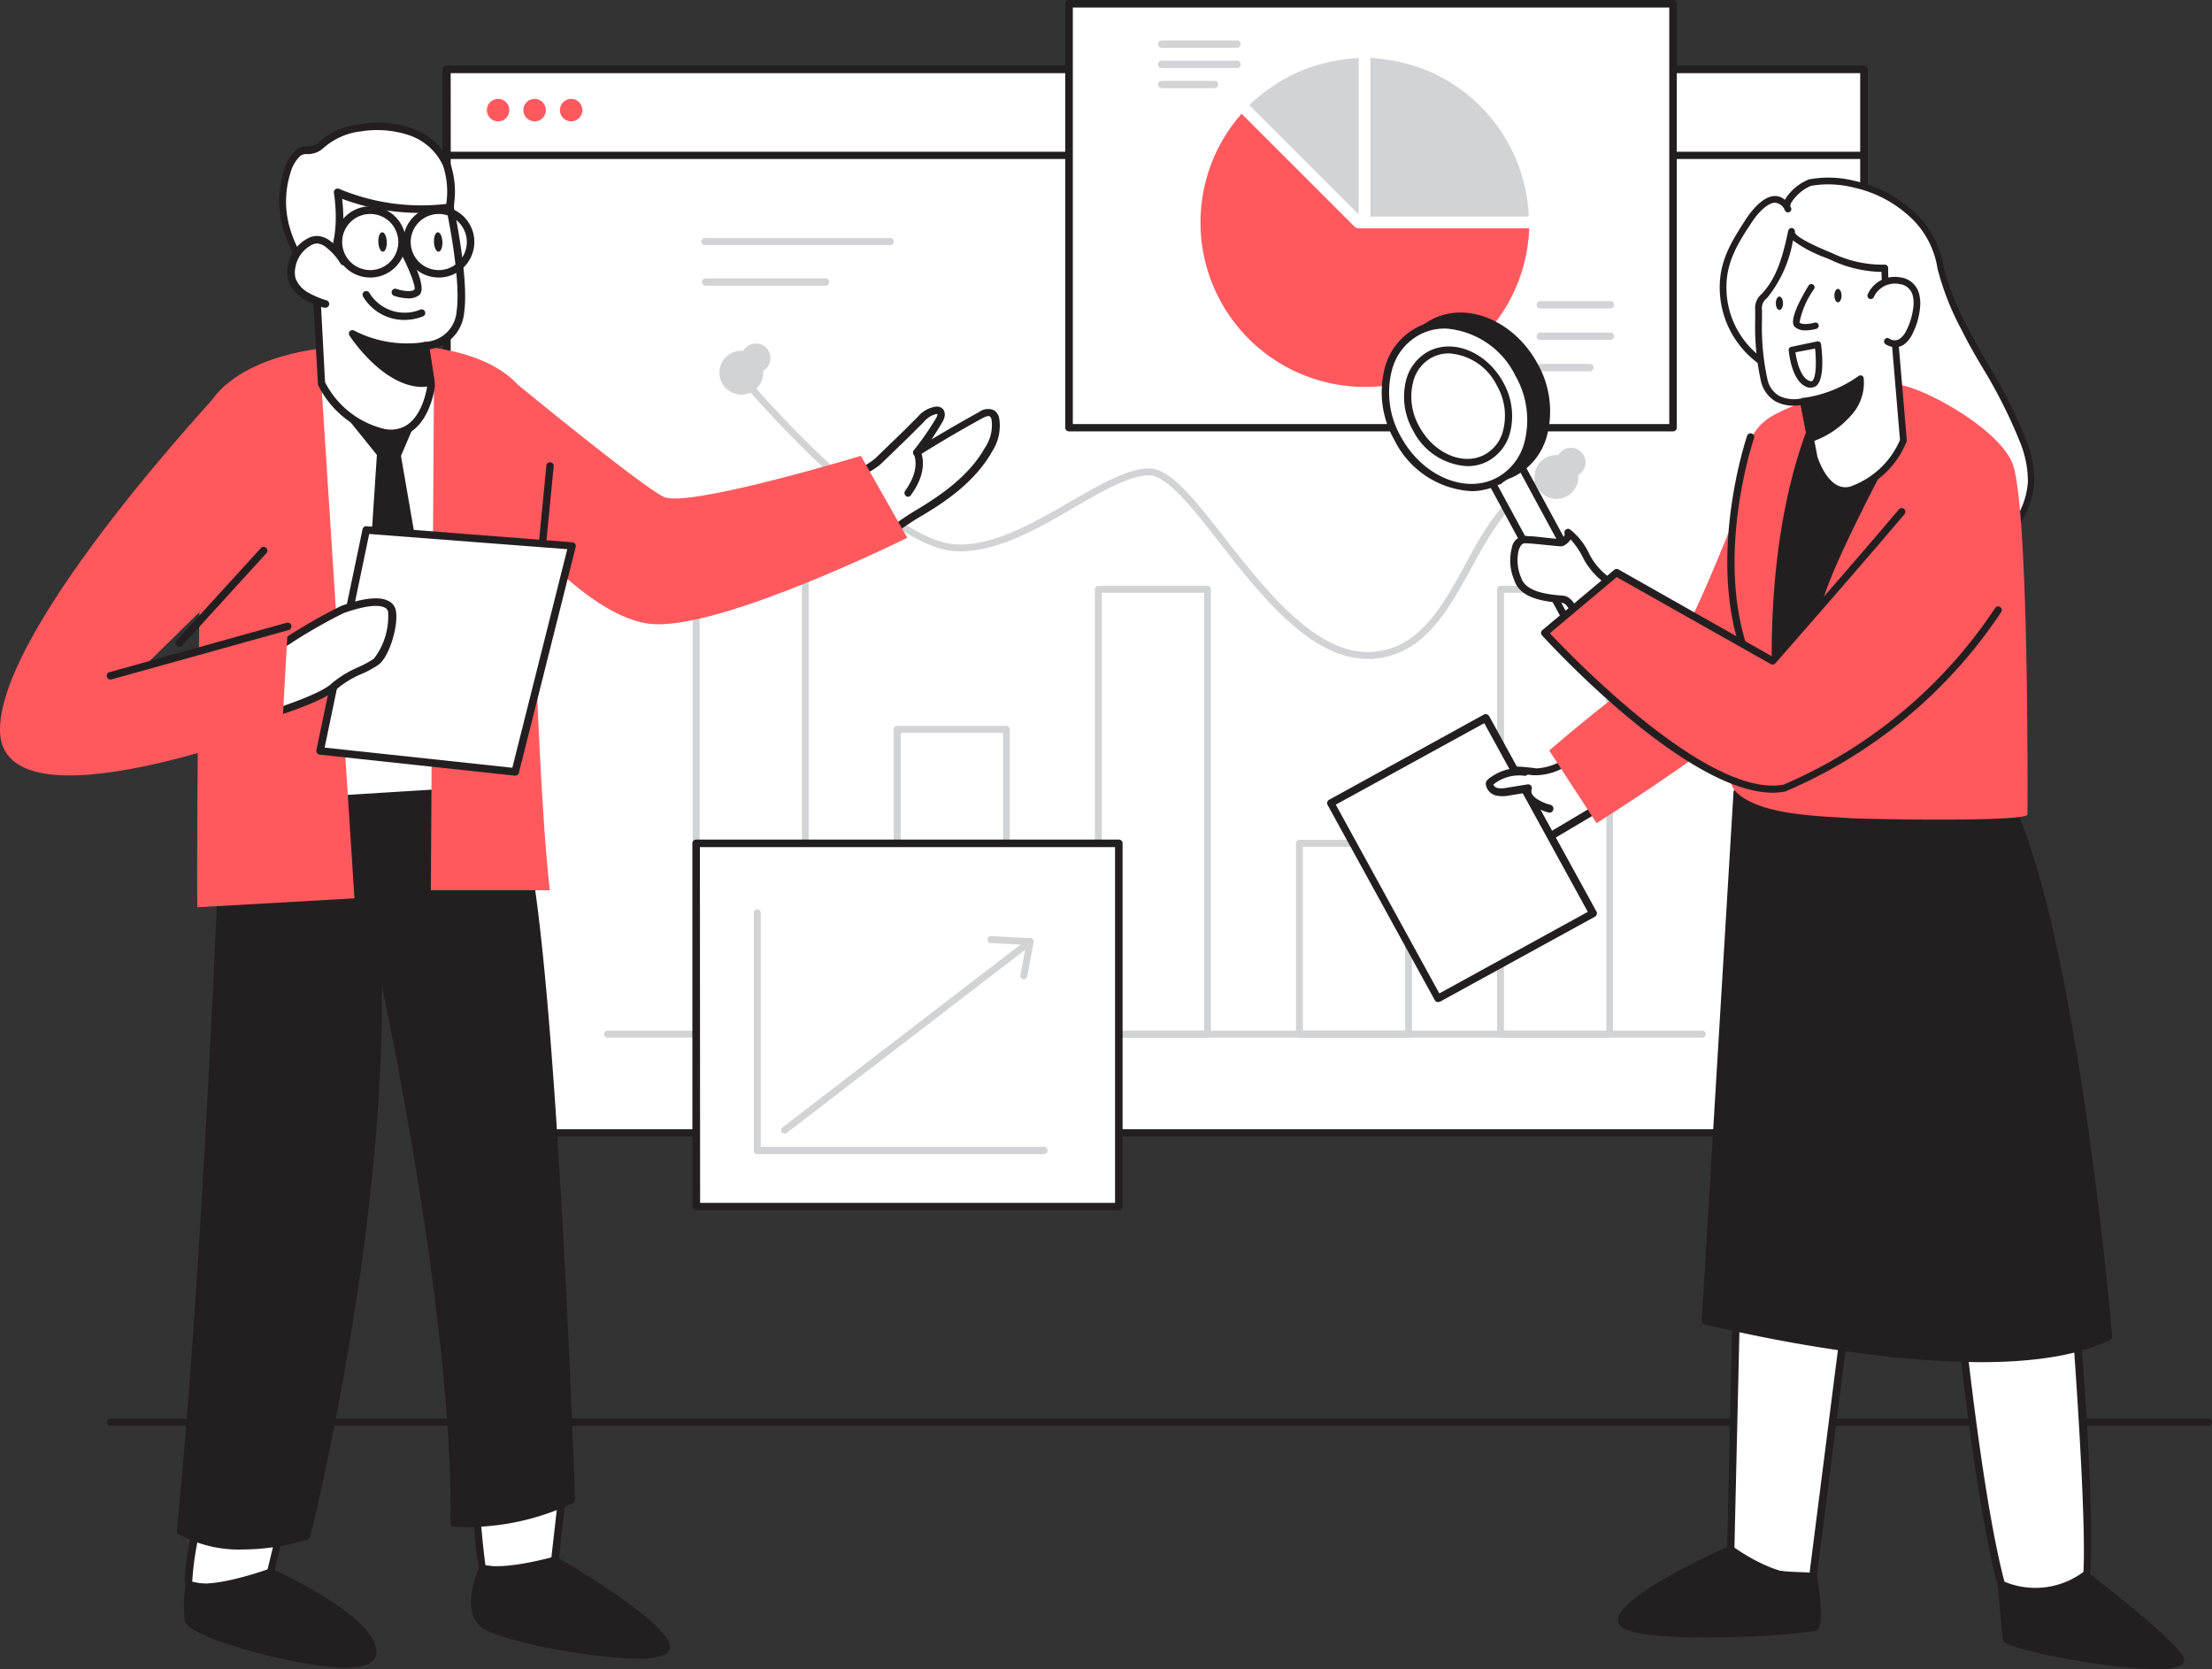 <svg id="数据分析" xmlns="http://www.w3.org/2000/svg" width="203.753" height="153.72" viewBox="0 0 203.753 153.72">
  <rect x="0" y="0" width="203.753" height="153.72" fill="#333333" stroke="none"/>
  <path id="路径_9078" data-name="路径 9078" d="M257.076,230.563H63.837a.337.337,0,0,1,0-.673h193.24a.336.336,0,0,1,.337.337A.343.343,0,0,1,257.076,230.563Z" transform="translate(-53.66 -99.255)" fill="#231f20"/>
  <rect id="矩形_3243" data-name="矩形 3243" width="130.534" height="97.932" transform="translate(41.162 6.387)" fill="#fff"/>
  <path id="路径_9079" data-name="路径 9079" d="M240.4,143.4H109.83a.35.35,0,0,1-.35-.35V45.113a.343.343,0,0,1,.35-.343H240.4a.343.343,0,0,1,.343.343v97.932a.343.343,0,0,1-.343.35Zm-130.184-.673H240.041V45.463H110.207Z" transform="translate(-68.694 -38.726)" fill="#231f20"/>
  <path id="路径_9080" data-name="路径 9080" d="M154.045,154.212H144a.323.323,0,0,1-.323-.323V106.023A.33.33,0,0,1,144,105.7h10.042a.33.33,0,0,1,.323.323v47.866A.323.323,0,0,1,154.045,154.212Zm-9.719-.639h9.422V106.346h-9.422Z" transform="translate(-79.877 -58.649)" fill="#d1d3d4"/>
  <path id="路径_9081" data-name="路径 9081" d="M181.565,163.831H171.523a.323.323,0,0,1-.323-.323V135.436a.323.323,0,0,1,.323-.316h10.042a.323.323,0,0,1,.323.316v28.072A.323.323,0,0,1,181.565,163.831Zm-9.719-.639h9.422V135.759h-9.422Z" transform="translate(-88.875 -68.268)" fill="#d1d3d4"/>
  <path id="路径_9082" data-name="路径 9082" d="M209.088,157.567H199.046a.316.316,0,0,1-.316-.323V116.276a.316.316,0,0,1,.316-.316h10.042a.316.316,0,0,1,.323.316v40.967a.316.316,0,0,1-.323.323Zm-9.719-.639h9.422V116.6h-9.422Z" transform="translate(-97.877 -62.003)" fill="#d1d3d4"/>
  <path id="路径_9083" data-name="路径 9083" d="M236.608,168.929H226.566a.316.316,0,0,1-.316-.323V151.033a.323.323,0,0,1,.316-.323h10.041a.323.323,0,0,1,.323.323v17.573a.316.316,0,0,1-.323.323Zm-9.719-.639h9.422V151.356h-9.422Z" transform="translate(-106.875 -73.366)" fill="#d1d3d4"/>
  <path id="路径_9084" data-name="路径 9084" d="M264.135,157.567H254.093a.316.316,0,0,1-.323-.323V116.276a.316.316,0,0,1,.323-.316h10.042a.316.316,0,0,1,.316.316v40.967a.316.316,0,0,1-.316.323Zm-9.725-.639h9.422V116.6h-9.422Z" transform="translate(-115.873 -62.003)" fill="#d1d3d4"/>
  <path id="路径_9085" data-name="路径 9085" d="M260.394,81.483H243.406a.337.337,0,1,1,0-.673h16.987a.337.337,0,0,1,0,.673Z" transform="translate(-112.375 -50.51)" fill="#d1d3d4"/>
  <path id="路径_9086" data-name="路径 9086" d="M260.378,87.068H243.39a.323.323,0,1,1,0-.639h16.987a.323.323,0,1,1,0,.639Z" transform="translate(-112.359 -52.346)" fill="#d1d3d4"/>
  <path id="路径_9087" data-name="路径 9087" d="M254.464,92.673H243.406a.337.337,0,0,1,0-.673h11.058a.337.337,0,0,1,0,.673Z" transform="translate(-112.375 -54.169)" fill="#d1d3d4"/>
  <path id="路径_9088" data-name="路径 9088" d="M162.228,69.008H145.24a.323.323,0,1,1,0-.639h16.987a.323.323,0,1,1,0,.639Z" transform="translate(-80.266 -46.441)" fill="#d1d3d4"/>
  <path id="路径_9089" data-name="路径 9089" d="M156.335,74.563H145.257a.337.337,0,0,1,0-.673h11.078a.337.337,0,0,1,0,.673Z" transform="translate(-80.282 -48.248)" fill="#d1d3d4"/>
  <path id="路径_9090" data-name="路径 9090" d="M207.71,113.025c-5.25,0-9.873-5.923-13.6-10.7-2.49-3.19-4.846-6.2-6.515-6.2h-.04c-1.817.054-4.247,1.46-6.831,2.955-3.432,2.019-7.329,4.233-10.957,4.038-6.8-.37-19.679-15.52-20.191-16.153a.316.316,0,0,1,0-.451.33.33,0,0,1,.458.04c.128.155,13.245,15.581,19.767,15.931,3.439.2,7.249-2.019,10.607-3.957,2.645-1.528,5.149-2.982,7.127-3.042h.067c1.979,0,4.206,2.854,7.013,6.448,3.675,4.664,8.191,10.459,13.1,10.459h.3c4.422-.215,6.495-4,8.7-8,2.019-3.735,4.166-7.592,8.352-8.393a.322.322,0,1,1,.121.633c-3.89.74-5.936,4.469-7.908,8.076-2.187,3.984-4.449,8.076-9.227,8.332Z" transform="translate(-81.773 -52.351)" fill="#d1d3d4"/>
  <path id="路径_9091" data-name="路径 9091" d="M232.76,177.468H131.92a.323.323,0,1,1,0-.639H232.76a.323.323,0,0,1,0,.639Z" transform="translate(-75.911 -81.904)" fill="#d1d3d4"/>
  <path id="路径_9092" data-name="路径 9092" d="M149.359,87.828a2.019,2.019,0,1,1,2.019-2.019A2.019,2.019,0,0,1,149.359,87.828Zm0-3.365a1.343,1.343,0,1,1,0,.007Z" transform="translate(-81.074 -51.485)" fill="#d1d3d4"/>
  <path id="路径_9093" data-name="路径 9093" d="M260.919,102.088a2.019,2.019,0,1,1,2.019-2.019,2.019,2.019,0,0,1-2.019,2.019Zm0-3.365a1.339,1.339,0,1,1,0,.013Z" transform="translate(-117.551 -56.147)" fill="#d1d3d4"/>
  <rect id="矩形_3244" data-name="矩形 3244" width="130.534" height="7.908" transform="translate(41.162 6.387)" fill="#fff"/>
  <path id="路径_9094" data-name="路径 9094" d="M240.4,53.371H109.83a.343.343,0,0,1-.35-.343V45.113a.343.343,0,0,1,.35-.343H240.4a.343.343,0,0,1,.343.343V53a.343.343,0,0,1-.343.37ZM110.214,52.7H240.041V45.463H110.207Z" transform="translate(-68.694 -38.726)" fill="#231f20"/>
  <rect id="矩形_3245" data-name="矩形 3245" width="55.639" height="39.049" transform="translate(98.471 0.337)" fill="#fff"/>
  <path id="路径_9095" data-name="路径 9095" d="M250.659,75.519H195.02a.35.35,0,0,1-.35-.343V36.14a.35.35,0,0,1,.35-.35h55.639a.343.343,0,0,1,.343.35V75.176A.343.343,0,0,1,250.659,75.519Zm-55.289-.673h54.939V36.483H195.37Z" transform="translate(-96.549 -35.79)" fill="#231f20"/>
  <path id="路径_9096" data-name="路径 9096" d="M217.095,51.488l10.25,10.243a.525.525,0,0,0,.411.175h15.7A15.143,15.143,0,1,1,216.96,51.36Z" transform="translate(-102.599 -40.881)" fill="#ff595e"/>
  <path id="路径_9097" data-name="路径 9097" d="M236.44,43.71V58.328h14.282c.31,0,.31,0,.289-.323A15.278,15.278,0,0,0,242,45.016a15.588,15.588,0,0,0-4.893-1.238Z" transform="translate(-110.207 -38.38)" fill="#d1d3d4"/>
  <path id="路径_9098" data-name="路径 9098" d="M229.945,58.14V43.73a16.435,16.435,0,0,0-4.967,1.043,15.648,15.648,0,0,0-5.108,3.3Z" transform="translate(-104.789 -38.386)" fill="#d1d3d4"/>
  <path id="路径_9099" data-name="路径 9099" d="M266.014,77.673h-6.468a.337.337,0,1,1,0-.673h6.468a.337.337,0,0,1,0,.673Z" transform="translate(-117.652 -49.265)" fill="#d1d3d4"/>
  <path id="路径_9100" data-name="路径 9100" d="M266.014,81.973h-6.468a.337.337,0,1,1,0-.673h6.468a.337.337,0,0,1,0,.673Z" transform="translate(-117.652 -50.67)" fill="#d1d3d4"/>
  <path id="路径_9101" data-name="路径 9101" d="M264.083,86.263h-4.536a.337.337,0,1,1,0-.673h4.536a.337.337,0,1,1,0,.673Z" transform="translate(-117.652 -52.073)" fill="#d1d3d4"/>
  <path id="路径_9102" data-name="路径 9102" d="M214.622,42h-6.946a.337.337,0,0,1,0-.673h6.946a.337.337,0,1,1,0,.673Z" transform="translate(-100.692 -37.601)" fill="#d1d3d4"/>
  <path id="路径_9103" data-name="路径 9103" d="M214.622,44.773h-6.946a.337.337,0,0,1,0-.673h6.946a.337.337,0,1,1,0,.673Z" transform="translate(-100.692 -38.507)" fill="#d1d3d4"/>
  <path id="路径_9104" data-name="路径 9104" d="M212.549,47.533h-4.873a.337.337,0,0,1,0-.673h4.873a.337.337,0,1,1,0,.673Z" transform="translate(-100.692 -39.41)" fill="#d1d3d4"/>
  <path id="路径_9105" data-name="路径 9105" d="M113.84,237.92s.377,8.2.754,8.4,5.674.673,6.616-.74l.673-5.855Z" transform="translate(-70.12 -101.881)" fill="#fff"/>
  <path id="路径_9106" data-name="路径 9106" d="M117.162,246.75a10.211,10.211,0,0,1-2.847-.3c-.209-.108-.552-.289-.936-8.682a.343.343,0,0,1,.121-.283.323.323,0,0,1,.3-.074l8.029,1.8a.343.343,0,0,1,.269.377l-.673,5.849a.3.3,0,0,1-.054.155C120.749,246.494,118.825,246.75,117.162,246.75Zm-2.477-.868c.781.188,5.169.464,6.057-.592l.619-5.445L114.08,238.2A73.76,73.76,0,0,0,114.685,245.882ZM114.685,245.956Z" transform="translate(-69.969 -101.713)" fill="#231f20"/>
  <path id="路径_9107" data-name="路径 9107" d="M75.3,244.463s-.882,4.469-.565,4.785,4.59.673,5.283.5a8.933,8.933,0,0,0,2.2-1.635l1.386-5.721Z" transform="translate(-57.312 -103.342)" fill="#fff"/>
  <path id="路径_9108" data-name="路径 9108" d="M79.142,249.955c-1.5,0-4.415-.242-4.819-.673-.128-.135-.444-.444.471-5.095a.357.357,0,0,1,.262-.269l8.3-2.073a.363.363,0,0,1,.33.087.35.35,0,0,1,.094.33L82.393,248a.35.35,0,0,1-.094.168,8.965,8.965,0,0,1-2.349,1.716A4.1,4.1,0,0,1,79.142,249.955Zm-4.287-1.117a21.6,21.6,0,0,0,4.906.4,8.076,8.076,0,0,0,2.019-1.487l1.225-5.061-7.538,1.878a26.186,26.186,0,0,0-.612,4.274ZM74.855,248.892Z" transform="translate(-57.148 -103.161)" fill="#231f20"/>
  <path id="路径_9109" data-name="路径 9109" d="M77.483,146.911s-1.508,38.733-3.883,62.221c0,0,4.038,2.692,11.6.458,0,0,7.551-29.553,6.508-54.313,0,0,7.349,32.622,7.094,53.129a22.761,22.761,0,0,0,10.849-2.16s-1.575-47.556-4.4-60.391-2.934-11.065-2.934-11.065l-23.065,7.242Z" transform="translate(-56.963 -68.133)" fill="#231f20"/>
  <path id="路径_9110" data-name="路径 9110" d="M79.275,210.666a11.52,11.52,0,0,1-6.057-1.427.337.337,0,0,1-.148-.31c2.349-23.213,3.87-61.811,3.883-62.2a.269.269,0,0,1,0-.1l1.79-4.879a.35.35,0,0,1,.215-.209l22.883-7.208a.357.357,0,0,1,.256-.141c.39,0,.72-.061,3.251,11.442,2.8,12.713,4.395,59.967,4.408,60.445a.323.323,0,0,1-.182.31A22.789,22.789,0,0,1,98.6,208.573a.337.337,0,0,1-.31-.343c.2-16.274-4.462-40.489-6.326-49.508.222,23.724-6.535,50.477-6.609,50.78a.337.337,0,0,1-.229.242A20.373,20.373,0,0,1,79.275,210.666Zm-5.492-1.9c.828.451,4.63,2.214,10.97.37.633-2.544,7.4-30.616,6.448-54.031a.337.337,0,0,1,.666-.088c.074.323,7.275,32.554,7.107,52.887a22.674,22.674,0,0,0,10.163-2.066c-.121-3.5-1.7-47.893-4.388-60.108-1.75-7.922-2.423-10.149-2.692-10.768l-22.694,7.174-1.723,4.678C77.579,148.458,76.078,185.926,73.783,208.768Z" transform="translate(-56.789 -67.964)" fill="#231f20"/>
  <path id="路径_9111" data-name="路径 9111" d="M89.187,66.046c-.323-1.434-1.117-2.6-1.447-4.038a9.207,9.207,0,0,1,.2-4.778,3.709,3.709,0,0,1,.969-1.683c.451-.411.915-.2,1.427-.357a3.151,3.151,0,0,0,1.09-.673,6.6,6.6,0,0,1,3.284-1.306,9.692,9.692,0,0,1,4.563.37,5.674,5.674,0,0,1,3.365,3.015c.673,1.541.3,3.183.283,4.792a6.32,6.32,0,0,1-1.757,4.227,7.188,7.188,0,0,1-4,2.066,12.619,12.619,0,0,1-4.55-.121,6.333,6.333,0,0,1-2.268-.767C89.645,66.336,89.376,66.827,89.187,66.046Z" transform="translate(-61.512 -41.447)" fill="#fff"/>
  <path id="路径_9112" data-name="路径 9112" d="M95.188,67.992a15.236,15.236,0,0,1-2.773-.283,6.945,6.945,0,0,1-2.389-.814.929.929,0,0,0-.5-.162c-.4-.047-.673-.182-.781-.781a10.467,10.467,0,0,0-.673-1.959,11.6,11.6,0,0,1-.74-2.073,9.422,9.422,0,0,1,.2-4.96A4.179,4.179,0,0,1,88.6,55.123a1.568,1.568,0,0,1,1.1-.37,2.086,2.086,0,0,0,.464-.054,1.346,1.346,0,0,0,.633-.377c.094-.081.2-.175.343-.276A6.905,6.905,0,0,1,94.6,52.7a9.961,9.961,0,0,1,4.711.39,5.97,5.97,0,0,1,3.533,3.2,8.117,8.117,0,0,1,.357,3.769c0,.384-.047.774-.054,1.164a6.6,6.6,0,0,1-1.891,4.422,7.551,7.551,0,0,1-4.186,2.174A10.486,10.486,0,0,1,95.188,67.992Zm-5.694-1.959h.088a1.7,1.7,0,0,1,.814.289,6.151,6.151,0,0,0,2.147.727,12.269,12.269,0,0,0,4.429.114,6.851,6.851,0,0,0,3.8-1.959,5.963,5.963,0,0,0,1.662-4c0-.4.034-.794.054-1.2a7.592,7.592,0,0,0-.3-3.453,5.283,5.283,0,0,0-3.136-2.82,9.355,9.355,0,0,0-4.395-.357,6.259,6.259,0,0,0-3.123,1.238l-.33.262a2.019,2.019,0,0,1-.9.518,2.47,2.47,0,0,1-.633.081.909.909,0,0,0-.673.2,3.365,3.365,0,0,0-.868,1.528,8.749,8.749,0,0,0-.182,4.6,10.9,10.9,0,0,0,.673,1.952,11.744,11.744,0,0,1,.74,2.086h0c.04.182.074.229.081.229Z" transform="translate(-61.375 -41.279)" fill="#231f20"/>
  <path id="路径_9113" data-name="路径 9113" d="M109.786,124.746c-1.9-8.857-5.384-37.542-6.246-37.918-2.019-.936-12.788-1.985-15.251,2.16-.761,1.3-1.259,29.573-.283,37.111Z" transform="translate(-61.496 -52.2)" fill="#fff"/>
  <path id="路径_9114" data-name="路径 9114" d="M87.838,126.281a.35.35,0,0,1-.343-.3c-.976-7.538-.5-35.913.33-37.333,2.618-4.469,13.743-3.19,15.688-2.3.525.236,1,2.881,3.163,17.674,1.178,8.076,2.4,16.355,3.278,20.487a.343.343,0,0,1-.316.417l-21.772,1.346Zm9.295-40.112c-3.533,0-7.444.673-8.709,2.827-.673,1.346-1.252,28.22-.276,36.566l21.046-1.306c-.882-4.267-2.059-12.33-3.2-20.137-1.117-7.619-2.376-16.233-2.84-17.176A19.336,19.336,0,0,0,97.133,86.169ZM103.136,86.9Z" transform="translate(-61.327 -52.033)" fill="#231f20"/>
  <path id="路径_9115" data-name="路径 9115" d="M102.2,92.754l-1.373,3.231,3.325,19.235-2.362,4-3.823-2.807L99.306,95.83,95.9,91.61Z" transform="translate(-64.254 -54.042)" fill="#231f20"/>
  <path id="路径_9116" data-name="路径 9116" d="M101.639,119.4a.3.3,0,0,1-.2-.067l-3.83-2.807a.323.323,0,0,1-.135-.289l1.346-20.46L95.5,91.656a.323.323,0,0,1,0-.377.337.337,0,0,1,.35-.162l6.3,1.137a.35.35,0,0,1,.236.175.337.337,0,0,1,0,.289l-1.346,3.143,3.3,19.134a.336.336,0,0,1-.04.229l-2.362,4.038a.33.33,0,0,1-.222.155Zm-3.48-3.3,3.365,2.477,2.107-3.581-3.3-19.114a.3.3,0,0,1,0-.188l1.211-2.84-5-.909,2.84,3.513a.363.363,0,0,1,.074.236Z" transform="translate(-64.104 -53.879)" fill="#231f20"/>
  <path id="路径_9117" data-name="路径 9117" d="M90.352,133.927,87.3,86.479l10.378-.37-.289,47.072h10.957c-1.521-13.413-1.669-45.174-2.941-46.553-4.779-5.189-17.021-3.453-17.021-3.453s-8.823.424-11.616,5.586c-.673,1.3-.983,40.382-.888,45.988Z" transform="translate(-57.703 -51.192)" fill="#ff595e"/>
  <path id="路径_9118" data-name="路径 9118" d="M102.178,76.233l.559,3.621s-.572,5.27-4.556,4.348a8.6,8.6,0,0,1-5.566-4.516l-.5-9.57s2.928-1.6,2.019-8a19.706,19.706,0,0,0,10.338,1.346s1.42,6.576.969,9.658A3.406,3.406,0,0,1,102.178,76.233Z" transform="translate(-63.015 -44.399)" fill="#fff"/>
  <path id="路径_9119" data-name="路径 9119" d="M98.912,84.479a4.241,4.241,0,0,1-.983-.114,8.857,8.857,0,0,1-5.8-4.711.323.323,0,0,1,0-.121l-.538-9.591a.35.35,0,0,1,.182-.323s2.692-1.6,1.831-7.632a.343.343,0,0,1,.491-.363,19.619,19.619,0,0,0,10.143,1.346.337.337,0,0,1,.39.269c.054.269,1.427,6.676.969,9.786a3.729,3.729,0,0,1-3.19,3.365l.5,3.264a.2.2,0,0,1,0,.088c0,.121-.337,2.914-2.107,4.173A3.17,3.17,0,0,1,98.912,84.479Zm-6.125-5.054a8.292,8.292,0,0,0,5.3,4.26,2.753,2.753,0,0,0,2.309-.363c1.413-1,1.77-3.3,1.817-3.641l-.552-3.574a.357.357,0,0,1,.081-.276.33.33,0,0,1,.256-.121,3.042,3.042,0,0,0,2.907-2.807c.384-2.611-.626-7.895-.9-9.227a20.326,20.326,0,0,1-9.644-1.137c.592,5.216-1.42,7.141-2.066,7.612Z" transform="translate(-62.845 -44.225)" fill="#231f20"/>
  <path id="路径_9120" data-name="路径 9120" d="M103.673,69.84s1.891,3.473,1.346,3.991-2.019,0-2.019,0" transform="translate(-66.576 -46.923)" fill="#fff"/>
  <path id="路径_9121" data-name="路径 9121" d="M104.048,74.239A4.429,4.429,0,0,1,102.7,74a.337.337,0,0,1-.2-.431.33.33,0,0,1,.431-.2c.4.141,1.346.343,1.656.054.128-.289-.511-1.972-1.386-3.581a.33.33,0,0,1,.128-.458.336.336,0,0,1,.458.135c.922,1.689,1.884,3.823,1.252,4.4A1.508,1.508,0,0,1,104.048,74.239Z" transform="translate(-66.406 -46.759)" fill="#231f20"/>
  <ellipse id="椭圆_109" data-name="椭圆 109" cx="0.39" cy="0.895" rx="0.39" ry="0.895" transform="matrix(0.999, -0.042, 0.042, 0.999, 34.811, 21.408)" fill="#231f20"/>
  <ellipse id="椭圆_110" data-name="椭圆 110" cx="0.39" cy="0.895" rx="0.39" ry="0.895" transform="matrix(0.999, -0.042, 0.042, 0.999, 39.935, 21.408)" fill="#231f20"/>
  <path id="路径_9122" data-name="路径 9122" d="M93.548,70.576A5.5,5.5,0,0,0,92.2,69.021a1.878,1.878,0,0,0-1.023-.451,1.7,1.7,0,0,0-.875.262,3.224,3.224,0,0,0-1.535,2.147,2.625,2.625,0,0,0,.027,1.245,2.854,2.854,0,0,0,1.238,1.487,8.385,8.385,0,0,0,1.817.787" transform="translate(-61.903 -46.508)" fill="#fff"/>
  <path id="路径_9123" data-name="路径 9123" d="M91.678,74.689h-.114a8.936,8.936,0,0,1-1.884-.821,3.183,3.183,0,0,1-1.386-1.683,2.874,2.874,0,0,1-.054-1.42,3.587,3.587,0,0,1,1.7-2.383A1.9,1.9,0,0,1,91,68.08a2.187,2.187,0,0,1,1.218.518,5.923,5.923,0,0,1,1.46,1.656.35.35,0,0,1-.128.478.343.343,0,0,1-.471-.128,5.209,5.209,0,0,0-1.285-1.454,1.481,1.481,0,0,0-.821-.377,1.225,1.225,0,0,0-.673.215A2.867,2.867,0,0,0,88.952,70.9a2.3,2.3,0,0,0,0,1.077,2.544,2.544,0,0,0,1.124,1.292,8.559,8.559,0,0,0,1.743.747.343.343,0,0,1,.215.437A.35.35,0,0,1,91.678,74.689Z" transform="translate(-61.728 -46.348)" fill="#231f20"/>
  <path id="路径_9124" data-name="路径 9124" d="M103.823,82.554a10.91,10.91,0,0,1-6.683-1.1s3.406,5.236,7.208,4.5Z" transform="translate(-64.66 -50.72)" fill="#231f20"/>
  <path id="路径_9125" data-name="路径 9125" d="M103.427,86.2c-3.621,0-6.6-4.516-6.73-4.711a.343.343,0,0,1,0-.411A.336.336,0,0,1,97.1,81a10.627,10.627,0,0,0,6.508,1.063.33.33,0,0,1,.4.276l.525,3.365a.33.33,0,0,1-.269.377,4.181,4.181,0,0,1-.841.114Zm-5.384-4.079c1.131,1.346,3.365,3.621,5.781,3.365l-.424-2.692a11.206,11.206,0,0,1-5.384-.673Z" transform="translate(-64.492 -50.561)" fill="#231f20"/>
  <path id="路径_9126" data-name="路径 9126" d="M97.964,70.585a3.278,3.278,0,1,1,3.271-3.271A3.278,3.278,0,0,1,97.964,70.585Zm0-5.855a2.584,2.584,0,1,0,2.578,2.584A2.584,2.584,0,0,0,97.964,64.73Z" transform="translate(-63.855 -45.024)" fill="#231f20"/>
  <path id="路径_9127" data-name="路径 9127" d="M107.344,70.585a3.278,3.278,0,1,1,3.271-3.271A3.278,3.278,0,0,1,107.344,70.585Zm0-5.855a2.584,2.584,0,1,0,2.578,2.584A2.584,2.584,0,0,0,107.344,64.73Z" transform="translate(-66.922 -45.024)" fill="#231f20"/>
  <path id="路径_9128" data-name="路径 9128" d="M165.1,98.688c0-.451,2.234-1.676,2.6-2.019l3.991-3.863a2.349,2.349,0,0,1,1.42-.808.471.471,0,0,1,.289.061c.256.168.135.565,0,.828a25.29,25.29,0,0,1-2.019,3.008q2.9-1.817,5.9-3.459a1.029,1.029,0,0,1,1-.148.861.861,0,0,1,.33.586,4.126,4.126,0,0,1-.673,2.753c-1.494,2.645-4.038,4.442-6.589,5.963-1.238.734-2.308,1.588-3.513,2.383-.236.162-2.436,1.346-2.43,1.609Z" transform="translate(-86.881 -54.168)" fill="#fff"/>
  <path id="路径_9129" data-name="路径 9129" d="M165.233,105.7a.343.343,0,0,1-.343-.33l-.31-6.831h0c0-.451.572-.882,1.918-1.75a8.912,8.912,0,0,0,.787-.545l2.638-2.551,1.346-1.346a2.692,2.692,0,0,1,1.669-.922.841.841,0,0,1,.5.121c.363.249.4.754.088,1.292s-.673,1.09-1.01,1.615c1.454-.875,2.934-1.73,4.415-2.544a1.346,1.346,0,0,1,1.346-.141,1.151,1.151,0,0,1,.485.814,4.354,4.354,0,0,1-.673,2.995c-1.561,2.766-4.274,4.63-6.73,6.057-.74.437-1.407.915-2.107,1.413-.458.323-.909.673-1.386.962-.054.04-.209.128-.417.242a15.982,15.982,0,0,0-1.878,1.185.343.343,0,0,1-.31.236Zm.047-7.174.269,6.057c.337-.229.828-.518,1.548-.936.188-.1.33-.182.377-.215.471-.31.915-.626,1.346-.949.673-.485,1.393-.989,2.154-1.447,2.369-1.407,4.987-3.2,6.468-5.828a3.722,3.722,0,0,0,.612-2.517.552.552,0,0,0-.168-.363c-.168-.1-.532.1-.673.162-1.985,1.09-3.964,2.248-5.876,3.453a.35.35,0,0,1-.444-.061.337.337,0,0,1,0-.444,26.554,26.554,0,0,0,2.046-2.955.788.788,0,0,0,.121-.377H173a2.06,2.06,0,0,0-1.191.734l-1.346,1.346-2.638,2.551a6.777,6.777,0,0,1-.9.626,9.316,9.316,0,0,0-1.649,1.178ZM165.28,98.482Z" transform="translate(-86.711 -53.981)" fill="#231f20"/>
  <path id="路径_9130" data-name="路径 9130" d="M118.616,88.44s11.26,9.254,13.42,10.324,18.172-3.776,18.172-3.776l4.274,7.545s-16.563,8.218-23.226,7.962-15-11.724-15-11.724" transform="translate(-70.911 -53.005)" fill="#ff595e"/>
  <path id="路径_9131" data-name="路径 9131" d="M173.012,101.634a.33.33,0,0,1-.2-.067.35.35,0,0,1-.081-.485c1.454-2.019.828-3.291.8-3.365a.35.35,0,0,1,.612-.33c0,.061.875,1.662-.848,4.038a.35.35,0,0,1-.283.209Z" transform="translate(-89.354 -55.881)" fill="#231f20"/>
  <path id="路径_9132" data-name="路径 9132" d="M102.336,78.278a4.415,4.415,0,0,1-3.776-2.133.337.337,0,0,1,.087-.471.343.343,0,0,1,.471.094,3.8,3.8,0,0,0,4.711,1.555.337.337,0,0,1,.276.612A4.744,4.744,0,0,1,102.336,78.278Z" transform="translate(-65.104 -48.812)" fill="#231f20"/>
  <path id="路径_9133" data-name="路径 9133" d="M121.419,117.361h0a.343.343,0,0,1-.31-.377l1.723-17.714a.35.35,0,0,1,.673.067l-1.723,17.714A.357.357,0,0,1,121.419,117.361Z" transform="translate(-72.496 -56.472)" fill="#231f20"/>
  <path id="路径_9134" data-name="路径 9134" d="M92.69,128.656l4.247-20.346,18.959,1.454-5.236,20.824Z" transform="translate(-63.205 -59.502)" fill="#fff"/>
  <path id="路径_9135" data-name="路径 9135" d="M110.489,130.77h-.04l-17.97-1.932a.377.377,0,0,1-.242-.141.343.343,0,0,1-.061-.276l4.254-20.346a.343.343,0,0,1,.363-.276l18.959,1.481a.35.35,0,0,1,.256.141.343.343,0,0,1,.054.289l-5.236,20.823a.35.35,0,0,1-.337.236Zm-17.553-2.584,17.29,1.858,5.061-20.13-18.246-1.4Z" transform="translate(-63.034 -59.335)" fill="#231f20"/>
  <path id="路径_9136" data-name="路径 9136" d="M86.55,122.515a52.233,52.233,0,0,1,6.165-3.648c2.221-.808,4.274-1.05,4.563.1s-.545,4.038-1.434,4.711-2.82,1.252-3.9,2.3-5.384,2.4-5.384,2.4Z" transform="translate(-61.197 -62.73)" fill="#fff"/>
  <path id="路径_9137" data-name="路径 9137" d="M86.383,128.538a.363.363,0,0,1-.343-.35v-5.842a.337.337,0,0,1,.148-.289,50.811,50.811,0,0,1,6.246-3.681c1.158-.431,3.271-1.057,4.368-.471a1.232,1.232,0,0,1,.673.808c.31,1.232-.511,4.254-1.561,5.054a8.849,8.849,0,0,1-1.561.855,8.944,8.944,0,0,0-2.329,1.42c-1.131,1.1-5.384,2.423-5.532,2.477A.3.3,0,0,1,86.383,128.538Zm.35-6.01v5.182c1.4-.464,4.038-1.44,4.805-2.167A9.671,9.671,0,0,1,94.049,124a9.168,9.168,0,0,0,1.42-.774,6.381,6.381,0,0,0,1.306-4.341.545.545,0,0,0-.3-.363c-.619-.33-2.019-.135-3.809.512a48.961,48.961,0,0,0-5.936,3.5Z" transform="translate(-61.03 -62.561)" fill="#231f20"/>
  <path id="路径_9138" data-name="路径 9138" d="M69.7,88.44S48.88,110.5,48.88,120.214s26.013-.437,26.013-.437l.5-9.072-13.252,3.688,12.788-12.559Z" transform="translate(-48.88 -53.005)" fill="#ff595e"/>
  <path id="路径_9139" data-name="路径 9139" d="M63.83,126.23a.343.343,0,0,1-.337-.256.337.337,0,0,1,.242-.424l16.341-4.556a.349.349,0,0,1,.182.673L63.883,126.23Z" transform="translate(-53.653 -63.645)" fill="#231f20"/>
  <path id="路径_9140" data-name="路径 9140" d="M73.281,119.821a.35.35,0,0,1-.256-.586l7.773-8.527a.35.35,0,0,1,.512.471l-7.773,8.527A.35.35,0,0,1,73.281,119.821Z" transform="translate(-56.745 -60.258)" fill="#231f20"/>
  <path id="路径_9141" data-name="路径 9141" d="M74.7,252.027a12.693,12.693,0,0,0-.067,3.3c.222,1.42,16.691,6.057,16.974,3.022s-9.422-7.457-9.422-7.457S76.524,252.983,74.7,252.027Z" transform="translate(-57.275 -106.122)" fill="#231f20"/>
  <path id="路径_9142" data-name="路径 9142" d="M88.986,259.562c-4.254,0-14.6-2.753-14.854-4.307a13.01,13.01,0,0,1,.074-3.406.323.323,0,0,1,.175-.249.357.357,0,0,1,.31,0c1.386.72,5.68-.586,7.215-1.151a.37.37,0,0,1,.256,0c1.016.464,9.907,4.624,9.611,7.794-.074.814-.915,1.252-2.5,1.3Zm-14.134-7.2a11.529,11.529,0,0,0,0,2.793c.464.929,11.441,4.361,15.338,3.648.612-.114.942-.323.969-.612.209-2.248-6.38-5.795-9.1-7.06-.989.31-5.2,1.743-7.242,1.2Z" transform="translate(-57.111 -105.97)" fill="#231f20"/>
  <path id="路径_9143" data-name="路径 9143" d="M114.634,250.04s-1.7,3.6,0,5.108,17.277,4.247,16.9,2.073S121.25,249.3,121.25,249.3,116.687,250.592,114.634,250.04Z" transform="translate(-70.133 -105.602)" fill="#231f20"/>
  <path id="路径_9144" data-name="路径 9144" d="M128.759,258.188c-4.529,0-13.151-1.716-14.551-2.961-1.864-1.656-.155-5.344-.081-5.5a.337.337,0,0,1,.39-.182c1.965.525,6.394-.727,6.434-.74a.323.323,0,0,1,.262,0c1.03.6,10.055,5.9,10.445,8.164a.754.754,0,0,1-.451.835A5.761,5.761,0,0,1,128.759,258.188Zm-14.134-7.928c-.33.8-1.232,3.365,0,4.462,1.514,1.346,14.255,3.621,16.227,2.524.128-.074.121-.114.121-.135-.256-1.454-6.212-5.384-10-7.625-.734.209-4.314,1.137-6.34.787Z" transform="translate(-69.957 -105.431)" fill="#231f20"/>
  <circle id="椭圆_111" data-name="椭圆 111" cx="1.036" cy="1.036" r="1.036" transform="translate(44.844 9.106)" fill="#ff595e"/>
  <circle id="椭圆_112" data-name="椭圆 112" cx="1.036" cy="1.036" r="1.036" transform="translate(48.209 9.106)" fill="#ff595e"/>
  <circle id="椭圆_113" data-name="椭圆 113" cx="1.036" cy="1.036" r="1.036" transform="translate(51.574 9.106)" fill="#ff595e"/>
  <path id="路径_9145" data-name="路径 9145" d="M316.11,206.14s1.958,21.84,4.489,31.255c.437,1.622,6.057,1.716,7.5.781s-1.084-30.6-1.09-30.643Z" transform="translate(-136.257 -91.49)" fill="#fff"/>
  <path id="路径_9146" data-name="路径 9146" d="M324.665,238.95a9.683,9.683,0,0,1-3.271-.485,1.891,1.891,0,0,1-1.3-1.151c-2.51-9.335-4.476-31.094-4.5-31.309a.343.343,0,0,1,.39-.377l10.89,1.386a.343.343,0,0,1,.3.276c.061.276,2.692,29.882.942,31.006A7.255,7.255,0,0,1,324.665,238.95Zm-8.332-32.575c.289,3.109,2.134,22.21,4.429,30.764.067.242.377.485.875.673,1.77.673,5.149.518,6.1-.1,1.03-1.346-.841-26.013-1.225-30.044Z" transform="translate(-136.089 -91.322)" fill="#231f20"/>
  <path id="路径_9147" data-name="路径 9147" d="M286.4,203.21l-.673,30.024s4.314,3.271,7.572,2.517l3.951-31.013Z" transform="translate(-126.323 -90.532)" fill="#fff"/>
  <path id="路径_9148" data-name="路径 9148" d="M292.125,236.054c-3.143,0-6.589-2.584-6.73-2.692a.363.363,0,0,1-.135-.289l.673-30.017a.343.343,0,0,1,.121-.256.363.363,0,0,1,.276-.081l10.822,1.535a.35.35,0,0,1,.3.39l-3.944,31.02a.357.357,0,0,1-.269.3A5.1,5.1,0,0,1,292.125,236.054Zm-6.192-3.156c.734.525,4.2,2.847,6.912,2.4l3.87-30.428-10.1-1.42Z" transform="translate(-126.17 -90.37)" fill="#231f20"/>
  <path id="路径_9149" data-name="路径 9149" d="M285.208,144.3l-2.928,48.653s26.248,6.609,37.138,1.467c0,0-3.183-37.8-9.51-49.865Z" transform="translate(-125.195 -71.27)" fill="#231f20"/>
  <path id="路径_9150" data-name="路径 9150" d="M307.436,196.533a86.623,86.623,0,0,1-10.876-.8,139.022,139.022,0,0,1-14.524-2.692.343.343,0,0,1-.256-.35l2.928-48.653a.336.336,0,0,1,.337-.316h0l24.7.256a.343.343,0,0,1,.3.182c6.293,11.987,9.517,49.616,9.55,49.993a.33.33,0,0,1-.2.33C316.575,195.866,312.571,196.533,307.436,196.533Zm-24.969-4.038c2.793.673,26.248,6.1,36.431,1.514-.283-3.2-3.453-37.764-9.362-49.32l-24.175-.249Z" transform="translate(-125.031 -71.08)" fill="#231f20"/>
  <path id="路径_9151" data-name="路径 9151" d="M260.086,139.91a5.685,5.685,0,0,1-2.955,1.03c-1.245-.141-4.038-.6-4.153.9s3.116,6.34,3.109,6.387,7.45-4.395,7.45-4.395Z" transform="translate(-115.613 -69.834)" fill="#fff"/>
  <path id="路径_9152" data-name="路径 9152" d="M255.851,148.387a.256.256,0,0,1-.1-.034.383.383,0,0,1-.128-.148,1.494,1.494,0,0,0-.162-.262c-2.066-3.291-3.042-5.344-2.982-6.286a1.238,1.238,0,0,1,.458-.915c.841-.673,2.625-.478,3.809-.337l.256.034a5.43,5.43,0,0,0,2.733-.969.33.33,0,0,1,.444.054l3.453,3.924a.363.363,0,0,1,.081.276.35.35,0,0,1-.161.236C257.049,147.829,256.113,148.387,255.851,148.387Zm-1-7.457a2.537,2.537,0,0,0-1.494.33.572.572,0,0,0-.209.437c0,.538.437,2.019,2.874,5.889h0c.962-.552,4.328-2.551,6.811-4.038l-2.995-3.405a5.289,5.289,0,0,1-2.934.922h-.269A14.8,14.8,0,0,0,254.848,140.93Z" transform="translate(-115.45 -69.67)" fill="#231f20"/>
  <path id="路径_9153" data-name="路径 9153" d="M281.491,92.69s-7.733,21.86-10.317,23.024-10.264,7.8-10.264,7.8l4.361,6.69s9.254-5.8,13.09-9.247S281.491,92.69,281.491,92.69Z" transform="translate(-118.208 -54.395)" fill="#ff595e"/>
  <rect id="矩形_3246" data-name="矩形 3246" width="16.294" height="20.521" transform="translate(122.587 73.949) rotate(-28.76)" fill="#fff"/>
  <path id="路径_9154" data-name="路径 9154" d="M240.733,160.021a.262.262,0,0,1-.1,0,.323.323,0,0,1-.2-.161l-9.88-17.99a.35.35,0,0,1,.141-.471l14.282-7.861a.37.37,0,0,1,.269,0,.337.337,0,0,1,.2.168l9.88,17.99a.35.35,0,0,1-.141.471l-14.248,7.814A.384.384,0,0,1,240.733,160.021Zm-9.422-18.172,9.537,17.384,13.676-7.511-9.537-17.378Z" transform="translate(-108.268 -67.742)" fill="#231f20"/>
  <path id="路径_9155" data-name="路径 9155" d="M302.59,64.1c1.487,1.541,1.743,2.793,2.255,4.772a25.316,25.316,0,0,0,2.12,5.27c1.777,3.432,4,6.643,5.384,10.284a9.935,9.935,0,0,1,.767,3.856,7.632,7.632,0,0,1-3.621,5.95,11.367,11.367,0,0,1-6.952,1.548,6.637,6.637,0,0,1-2.692-.673,6.327,6.327,0,0,1-2.255-2.322,19.471,19.471,0,0,1-2.376-7.047c-.363-2.107-.673-4.287-2.322-5.855-1.218-1.164-2.934-1.6-4.361-2.5a8.386,8.386,0,0,1-3.789-6.73c-.081-2.6,1.077-4.388,2.423-6.461.673-1.01,2.463-3.082,3.527-1.016-.451-.868,1.434-2.234,2.053-2.416a9.423,9.423,0,0,1,4.038.135,11.334,11.334,0,0,1,5.8,3.2Z" transform="translate(-126.001 -43.904)" fill="#fff"/>
  <path id="路径_9156" data-name="路径 9156" d="M303.389,95.962a9.54,9.54,0,0,1-1.057-.04,7.174,7.174,0,0,1-2.82-.72,6.521,6.521,0,0,1-2.369-2.43,20,20,0,0,1-2.416-7.168l-.034-.2c-.343-1.985-.673-4.038-2.2-5.478a9.221,9.221,0,0,0-2.564-1.555,15.867,15.867,0,0,1-1.743-.9,8.655,8.655,0,0,1-3.937-7.013c-.081-2.692,1.1-4.509,2.457-6.609.249-.377,1.454-2.127,2.692-2.059a1.306,1.306,0,0,1,.841.35,4.617,4.617,0,0,1,2.208-1.878,9.752,9.752,0,0,1,4.2.128,11.663,11.663,0,0,1,5.97,3.325h0a8.687,8.687,0,0,1,2.255,4.6l.081.316a24.9,24.9,0,0,0,2.1,5.2c.6,1.171,1.265,2.329,1.911,3.453a46.579,46.579,0,0,1,3.466,6.872,10.1,10.1,0,0,1,.787,3.978,7.915,7.915,0,0,1-3.769,6.192A11.327,11.327,0,0,1,303.389,95.962ZM289.356,62.4c-.673,0-1.561.9-2.12,1.75-1.346,2.019-2.45,3.789-2.369,6.286a8.009,8.009,0,0,0,3.641,6.508,17.324,17.324,0,0,0,1.683.875,9.72,9.72,0,0,1,2.726,1.662c1.656,1.582,2.019,3.735,2.383,5.815l.034.209a19.471,19.471,0,0,0,2.329,6.939,5.963,5.963,0,0,0,2.147,2.214,6.474,6.474,0,0,0,2.571.673,11.092,11.092,0,0,0,6.764-1.508,7.309,7.309,0,0,0,3.486-5.7,9.563,9.563,0,0,0-.754-3.735,46.055,46.055,0,0,0-3.419-6.784c-.673-1.124-1.346-2.3-1.925-3.473a24.9,24.9,0,0,1-2.147-5.357l-.081-.31a8.155,8.155,0,0,0-2.1-4.328A11.078,11.078,0,0,0,296.544,61a9.406,9.406,0,0,0-3.9-.148,4.038,4.038,0,0,0-1.837,1.6c-.1.242-.04.357,0,.39a.31.31,0,1,1-.552.283h0a1.112,1.112,0,0,0-.835-.713Z" transform="translate(-125.837 -43.735)" fill="#231f20"/>
  <path id="路径_9157" data-name="路径 9157" d="M313.036,128.009c-.081.727-15.264.424-16.348.343-2.793-.2-8.177-.269-10.392-2.322-1.555-1.44,0-4.395.141-6.468a60.456,60.456,0,0,0-.411-9.867,45.28,45.28,0,0,1,.5-12.653c.491-2.692,1.063-4.637,3.035-5.748,3.123-1.757,7.74-2.6,11.334-2.867,1.736-.128,9.079,3.628,10.7,7.094S313.043,127.525,313.036,128.009Z" transform="translate(-126.284 -53)" fill="#ff595e"/>
  <path id="路径_9158" data-name="路径 9158" d="M286.8,115.22a.336.336,0,0,1-.323-.229c-3-8.992.6-19.572.633-19.679a.338.338,0,0,1,.639.222c-.034.108-3.567,10.472-.633,19.242a.33.33,0,0,1-.215.424A.27.27,0,0,1,286.8,115.22Z" transform="translate(-126.178 -55.179)" fill="#231f20"/>
  <path id="路径_9159" data-name="路径 9159" d="M302.165,96.653s-4.819,8.958-6.057,12.9-4.085,10.506-4.085,10.506-1.413-14.4,3.271-26.174Z" transform="translate(-128.315 -54.784)" fill="#231f20"/>
  <path id="路径_9160" data-name="路径 9160" d="M291.845,120.178h-.054a.3.3,0,0,1-.249-.262c0-.141-1.346-14.6,3.3-26.315a.283.283,0,0,1,.155-.162.3.3,0,0,1,.229,0l6.9,2.773a.289.289,0,0,1,.148.411c-.047.094-4.819,8.985-6.057,12.855s-4.038,10.459-4.1,10.526A.289.289,0,0,1,291.845,120.178Zm3.439-26.087c-3.708,9.55-3.439,20.864-3.231,24.532.862-2.053,2.659-6.434,3.594-9.335,1.151-3.567,5.1-11.058,5.95-12.66Z" transform="translate(-128.164 -54.632)" fill="#231f20"/>
  <path id="路径_9161" data-name="路径 9161" d="M293.685,83.075l.969,5.115s1.137,3.91,3.6,2.995a8.076,8.076,0,0,0,4.637-4.5l-.868-10.331a18.5,18.5,0,0,1-.841-5.526,10.93,10.93,0,0,1-4.9-1.09c-.606-.276-3.89-1.481-3.7-2.322-.464,2.093-.989,4.294-2.443,5.876a2.409,2.409,0,0,0-.532.727,1.866,1.866,0,0,0-.061.673,28.652,28.652,0,0,0,.518,6.441C290.771,83.9,293.685,83.075,293.685,83.075Z" transform="translate(-127.568 -46.132)" fill="#fff"/>
  <path id="路径_9162" data-name="路径 9162" d="M297.374,91.495a2.194,2.194,0,0,1-.976-.236c-1.481-.747-2.16-3.029-2.187-3.123l-.922-4.839a3.621,3.621,0,0,1-2.329-.343,2.928,2.928,0,0,1-1.346-1.911,23.431,23.431,0,0,1-.518-5.606v-.909a1.7,1.7,0,0,1,.606-1.474l.074-.081c1.44-1.568,1.938-3.782,2.369-5.741a.31.31,0,1,1,.606.135c0,.108.128.559,3.1,1.8.188.074.337.135.431.182a10.715,10.715,0,0,0,4.745,1.016.323.323,0,0,1,.222.081.3.3,0,0,1,.094.215,17.09,17.09,0,0,0,.713,4.98,2.3,2.3,0,0,1,.128.525c0,.088.875,10.331.875,10.331a.393.393,0,0,1,0,.128,8.292,8.292,0,0,1-4.819,4.711A2.389,2.389,0,0,1,297.374,91.495Zm-2.564-3.5s.626,2.086,1.864,2.692a1.6,1.6,0,0,0,1.346.054,7.841,7.841,0,0,0,4.415-4.227c-.868-10.277-.868-10.27-.868-10.291a2.747,2.747,0,0,0-.1-.37,17.375,17.375,0,0,1-.734-4.819,11.442,11.442,0,0,1-4.711-1.124l-.411-.175a11.934,11.934,0,0,1-3.035-1.6,11.516,11.516,0,0,1-2.342,5.25l-.081.088a1.124,1.124,0,0,0-.431,1.063v.915a22.656,22.656,0,0,0,.5,5.458,2.329,2.329,0,0,0,1.057,1.528,3.184,3.184,0,0,0,2.181.222.3.3,0,0,1,.249.034.323.323,0,0,1,.135.2l.976,5.122Z" transform="translate(-127.421 -45.991)" fill="#231f20"/>
  <path id="路径_9163" data-name="路径 9163" d="M296.36,93.166a8,8,0,0,0,3.419-2.241,4.186,4.186,0,0,0,1.185-3.3,11.617,11.617,0,0,1-5.263,2.059Z" transform="translate(-129.583 -52.737)" fill="#231f20"/>
  <path id="路径_9164" data-name="路径 9164" d="M296.211,93.309a.31.31,0,0,1-.155-.04.283.283,0,0,1-.135-.2l-.673-3.486a.3.3,0,0,1,.061-.236.29.29,0,0,1,.215-.114,11.441,11.441,0,0,0,5.108-2.019.316.316,0,0,1,.289-.04.3.3,0,0,1,.182.222,4.449,4.449,0,0,1-1.259,3.554,8.379,8.379,0,0,1-3.56,2.335Zm-.31-3.52.538,2.833a7.929,7.929,0,0,0,2.968-2.019,4.179,4.179,0,0,0,1.131-2.564A11.549,11.549,0,0,1,295.9,89.789Z" transform="translate(-129.434 -52.584)" fill="#231f20"/>
  <path id="路径_9165" data-name="路径 9165" d="M296.133,75.13s-1.79,2.955-1.312,3.432,1.743.094,1.743.094" transform="translate(-129.269 -48.653)" fill="#fff"/>
  <path id="路径_9166" data-name="路径 9166" d="M295.437,78.926a1.42,1.42,0,0,1-1-.323c-.532-.532.4-2.362,1.272-3.8a.3.3,0,0,1,.411-.1.3.3,0,0,1,.1.411,7.981,7.981,0,0,0-1.346,3.089c.249.242,1.077.108,1.434,0a.3.3,0,0,1,.175.565A3.889,3.889,0,0,1,295.437,78.926Z" transform="translate(-129.119 -48.499)" fill="#231f20"/>
  <ellipse id="椭圆_114" data-name="椭圆 114" cx="0.33" cy="0.619" rx="0.33" ry="0.619" transform="translate(163.573 27.313) rotate(-0.28)" fill="#231f20"/>
  <ellipse id="椭圆_115" data-name="椭圆 115" cx="0.33" cy="0.619" rx="0.33" ry="0.619" transform="translate(168.967 26.607) rotate(-0.28)" fill="#231f20"/>
  <path id="路径_9167" data-name="路径 9167" d="M304.92,75.609a2.412,2.412,0,0,1,2.692-1.346,1.71,1.71,0,0,1,1.447,1.238,3.2,3.2,0,0,1,.067,1.238,6.514,6.514,0,0,1-.673,2.208,2.315,2.315,0,0,1-.707.9,1.178,1.178,0,0,1-1.346,0" transform="translate(-132.598 -48.358)" fill="#fff"/>
  <path id="路径_9168" data-name="路径 9168" d="M307.009,80.164a1.7,1.7,0,0,1-.875-.269.31.31,0,0,1,.33-.525.868.868,0,0,0,1,0,2.079,2.079,0,0,0,.6-.781,6.2,6.2,0,0,0,.619-2.1,2.793,2.793,0,0,0-.061-1.117,1.4,1.4,0,0,0-1.2-1.023,2.146,2.146,0,0,0-2.356,1.151.31.31,0,1,1-.585-.2,2.74,2.74,0,0,1,3.035-1.561,2.019,2.019,0,0,1,1.7,1.508,3.513,3.513,0,0,1,.081,1.346,6.63,6.63,0,0,1-.673,2.308,2.591,2.591,0,0,1-.8,1.016A1.42,1.42,0,0,1,307.009,80.164Z" transform="translate(-132.445 -48.188)" fill="#231f20"/>
  <path id="路径_9169" data-name="路径 9169" d="M261.479,114.434l.976-.525a1.185,1.185,0,0,0,.236-1.635l-7.565-14.019a1.225,1.225,0,0,0-1.514-.713l-.976.518A1.191,1.191,0,0,0,252.4,99.7l7.6,14.012A1.212,1.212,0,0,0,261.479,114.434Z" transform="translate(-115.351 -55.961)" fill="#fff"/>
  <path id="路径_9170" data-name="路径 9170" d="M260.987,114.72a1.709,1.709,0,0,1-1.434-.983l-7.6-14.026a1.817,1.817,0,0,1-.182-1.346,1.158,1.158,0,0,1,.552-.673l.983-.518a1.521,1.521,0,0,1,1.965.781l7.6,14.019a1.811,1.811,0,0,1,.182,1.393,1.131,1.131,0,0,1-.552.673l-.983.525A1.1,1.1,0,0,1,260.987,114.72Zm-7.154-17.068a.431.431,0,0,0-.209.047l-.983.525a.5.5,0,0,0-.229.3,1.2,1.2,0,0,0,.135.882l7.6,14.019c.256.478.74.74,1.05.572h0l.983-.518a.491.491,0,0,0,.229-.3,1.191,1.191,0,0,0-.135-.875L254.68,98.278A1.09,1.09,0,0,0,253.832,97.652Z" transform="translate(-115.202 -55.823)" fill="#231f20"/>
  <path id="路径_9171" data-name="路径 9171" d="M250.361,94.53,242.89,80.787l1.44-.767" transform="translate(-112.316 -50.252)" fill="#231f20"/>
  <path id="路径_9172" data-name="路径 9172" d="M250.214,94.7a.33.33,0,0,1-.3-.175l-7.471-13.75a.337.337,0,0,1,0-.256.357.357,0,0,1,.168-.2l1.434-.761a.343.343,0,0,1,.458.135.336.336,0,0,1-.141.458l-1.137.606,7.309,13.461a.337.337,0,0,1-.135.458A.357.357,0,0,1,250.214,94.7Z" transform="translate(-112.163 -50.089)" fill="#231f20"/>
  <ellipse id="椭圆_116" data-name="椭圆 116" cx="6.313" cy="7.821" rx="6.313" ry="7.821" transform="translate(126.412 32.938) rotate(-29.4)" fill="#231f20"/>
  <path id="路径_9173" data-name="路径 9173" d="M248.392,94.234a8.422,8.422,0,0,1-7.1-4.711h0a8.877,8.877,0,0,1-.862-6.73,5.9,5.9,0,0,1,2.833-3.58c3.237-1.73,7.619.087,9.766,4.038a8.877,8.877,0,0,1,.855,6.73,5.9,5.9,0,0,1-2.833,3.587,5.66,5.66,0,0,1-2.658.666Zm-6.515-5.014c1.972,3.628,5.95,5.324,8.857,3.769a5.189,5.189,0,0,0,2.51-3.183,8.217,8.217,0,0,0-.808-6.2c-1.972-3.628-5.95-5.317-8.857-3.769a5.155,5.155,0,0,0-2.5,3.183,8.211,8.211,0,0,0,.8,6.2Z" transform="translate(-111.41 -49.774)" fill="#231f20"/>
  <ellipse id="椭圆_117" data-name="椭圆 117" cx="6.313" cy="7.821" rx="6.313" ry="7.821" transform="translate(124.968 33.708) rotate(-29.4)" fill="#fff"/>
  <path id="路径_9174" data-name="路径 9174" d="M246.252,95.382a8.436,8.436,0,0,1-7.1-4.711,8.877,8.877,0,0,1-.861-6.73,5.9,5.9,0,0,1,2.84-3.587c3.237-1.723,7.612.094,9.759,4.038a8.911,8.911,0,0,1,.861,6.73,5.916,5.916,0,0,1-2.84,3.58A5.586,5.586,0,0,1,246.252,95.382ZM243.8,80.408a4.933,4.933,0,0,0-2.349.579,5.142,5.142,0,0,0-2.51,3.183,8.218,8.218,0,0,0,.808,6.2c1.972,3.628,5.943,5.317,8.85,3.769a5.169,5.169,0,0,0,2.51-3.183,8.218,8.218,0,0,0-.808-6.2,7.784,7.784,0,0,0-6.5-4.355Z" transform="translate(-110.71 -50.148)" fill="#231f20"/>
  <ellipse id="椭圆_118" data-name="椭圆 118" cx="4.381" cy="5.425" rx="4.381" ry="5.425" transform="translate(127.827 34.847) rotate(-29.4)" fill="#fff"/>
  <path id="路径_9175" data-name="路径 9175" d="M246.876,94.222a5.97,5.97,0,0,1-5.014-3.3,6.253,6.253,0,0,1-.606-4.711,4.22,4.22,0,0,1,2.019-2.551c2.3-1.218,5.384.061,6.905,2.847a6.279,6.279,0,0,1,.606,4.711,4.206,4.206,0,0,1-2.019,2.544A3.95,3.95,0,0,1,246.876,94.222Zm-1.7-10.385a3.365,3.365,0,0,0-1.582.39,3.459,3.459,0,0,0-1.689,2.147,5.566,5.566,0,0,0,.552,4.22c1.346,2.463,4.038,3.621,6,2.571a3.46,3.46,0,0,0,1.689-2.147,5.559,5.559,0,0,0-.552-4.22,5.3,5.3,0,0,0-4.415-2.961Z" transform="translate(-111.712 -51.29)" fill="#231f20"/>
  <path id="路径_9176" data-name="路径 9176" d="M264.182,112.661l5.613,4.92-5.2,4.267c-2.436-4.159-2.894-6.959-4.038-7.04-1.629-.114-3.648-.4-4.132-1.871a4.361,4.361,0,0,1-.222-2.78,1.218,1.218,0,0,1,.6-.794,1.393,1.393,0,0,1,.579-.04c1.084.061,3.029.31,3.116.262.39-.236.673-.491.565-.936C262.486,109.626,262.815,111.618,264.182,112.661Z" transform="translate(-116.627 -59.613)" fill="#fff"/>
  <path id="路径_9177" data-name="路径 9177" d="M264.435,122.022h-.054a.33.33,0,0,1-.236-.162,41.8,41.8,0,0,1-2.228-4.442c-.626-1.393-1.083-2.4-1.541-2.436-1.891-.128-3.9-.485-4.428-2.093a4.6,4.6,0,0,1-.222-2.995,1.265,1.265,0,0,1,1.487-1.063c.532,0,1.218.1,1.824.162.478.047,1,.1,1.191.108.337-.215.384-.35.343-.538a.343.343,0,0,1,.141-.35.336.336,0,0,1,.377,0,6.158,6.158,0,0,1,1.716,2.147,5.869,5.869,0,0,0,1.413,1.871h0l5.613,4.927a.337.337,0,0,1-.007.511l-5.2,4.267a.35.35,0,0,1-.2.088Zm-7.457-12.538a.484.484,0,0,0-.209.034c-.2.074-.323.357-.411.592a4.038,4.038,0,0,0,.229,2.564c.411,1.238,2.261,1.521,3.836,1.635.861.061,1.346,1.1,2.107,2.827a42.168,42.168,0,0,0,2.019,4.038l4.583-3.762-5.33-4.651a6.542,6.542,0,0,1-1.582-2.066,7.517,7.517,0,0,0-1.084-1.568,1.555,1.555,0,0,1-.633.579c-.128.081-.168.088-1.535-.054-.592-.061-1.272-.128-1.77-.155Z" transform="translate(-116.463 -59.451)" fill="#231f20"/>
  <path id="路径_9178" data-name="路径 9178" d="M293.181,105.84c-4.563,5.384-11.886,13.73-11.886,13.73l-14.4-8.13-6.609,5.539s14.336,15.783,22.075,14.309a44.278,44.278,0,0,0,19.693-16.382" transform="translate(-118.005 -58.694)" fill="#ff595e"/>
  <path id="路径_9179" data-name="路径 9179" d="M281.165,131.535c-8.023,0-20.723-13.878-21.288-14.5a.343.343,0,0,1-.088-.249.337.337,0,0,1,.141-.242l6.6-5.539a.336.336,0,0,1,.384-.04l14.134,8c1.151-1.312,7.585-8.648,11.7-13.521a.339.339,0,1,1,.518.437c-4.516,5.344-11.818,13.649-11.892,13.737a.337.337,0,0,1-.417.067l-14.2-8.009-6.151,5.169c1.9,2.019,14.6,15.264,21.537,13.938a44.353,44.353,0,0,0,19.471-16.254.33.33,0,0,1,.464-.1.337.337,0,0,1,.1.464,45.039,45.039,0,0,1-19.861,16.516A6.424,6.424,0,0,1,281.165,131.535Z" transform="translate(-117.841 -58.525)" fill="#231f20"/>
  <path id="路径_9180" data-name="路径 9180" d="M294.13,83.388l2.383-.5s.552,4.038-.794,3.668S294.13,83.388,294.13,83.388Z" transform="translate(-129.07 -51.19)" fill="#fff"/>
  <path id="路径_9181" data-name="路径 9181" d="M295.728,86.753a.943.943,0,0,1-.229,0c-1.508-.384-1.784-3.123-1.81-3.432a.289.289,0,0,1,.236-.316l2.383-.5a.3.3,0,0,1,.236.047.3.3,0,0,1,.121.2c.067.511.384,3.116-.417,3.83A.747.747,0,0,1,295.728,86.753Zm-1.42-3.244c.121.848.5,2.436,1.346,2.645a.2.2,0,0,0,.2,0c.377-.337.384-1.851.262-2.988Z" transform="translate(-128.925 -51.063)" fill="#231f20"/>
  <path id="路径_9182" data-name="路径 9182" d="M256,141.5a4.126,4.126,0,0,0-3.062.9.39.39,0,0,0-.121.135.31.31,0,0,0,0,.175.9.9,0,0,0,.673.619,2.545,2.545,0,0,0,.983-.034l1.864-.3a.929.929,0,0,0,.141.835,2.02,2.02,0,0,0,.673.565,4.814,4.814,0,0,0,1.171.478" transform="translate(-115.556 -70.345)" fill="#fff"/>
  <path id="路径_9183" data-name="路径 9183" d="M258.134,145h-.087a5.149,5.149,0,0,1-1.259-.512,2.336,2.336,0,0,1-.781-.673,1.346,1.346,0,0,1-.242-.619l-1.427.236a2.9,2.9,0,0,1-1.111,0,1.231,1.231,0,0,1-.962-.888.6.6,0,0,1,0-.377.673.673,0,0,1,.222-.276,4.489,4.489,0,0,1,3.325-.969.343.343,0,1,1-.081.673,3.776,3.776,0,0,0-2.807.821.565.565,0,0,0,.431.323,2.47,2.47,0,0,0,.855-.04l1.864-.3a.336.336,0,0,1,.323.121.35.35,0,0,1,.054.343.606.606,0,0,0,.1.518,1.676,1.676,0,0,0,.559.458,4.267,4.267,0,0,0,1.09.444.357.357,0,0,1,.249.424A.343.343,0,0,1,258.134,145Z" transform="translate(-115.371 -70.157)" fill="#231f20"/>
  <path id="路径_9184" data-name="路径 9184" d="M288.433,250.337s.673,4.388.1,4.671-18.293,1.494-17.721-.814c.31-1.252,4.455-3.937,10.048-6.374C282.551,250.633,287.121,250.075,288.433,250.337Z" transform="translate(-121.442 -105.118)" fill="#231f20"/>
  <path id="路径_9185" data-name="路径 9185" d="M278.049,255.752c-4.132,0-6.623-.323-7.4-.969a.8.8,0,0,1-.316-.835c.41-1.642,5.593-4.577,10.243-6.6a.337.337,0,0,1,.424.135c1.232,2.059,4.132,2.181,6.057,2.261a9.633,9.633,0,0,1,1.346.1.343.343,0,0,1,.262.283c.72,4.637.108,4.927-.087,5.021a64.8,64.8,0,0,1-8.352.579C279.416,255.739,278.709,255.752,278.049,255.752Zm2.517-7.673c-5.7,2.51-9.348,5.028-9.6,6.057a.21.21,0,0,0,.061.128c1.568,1.461,15.9.586,17.156.31a14.478,14.478,0,0,0-.209-4.079c-.256,0-.6-.04-.976-.054C285.136,250.334,282.061,250.207,280.567,248.08Z" transform="translate(-121.281 -104.954)" fill="#231f20"/>
  <path id="路径_9186" data-name="路径 9186" d="M322.78,252.165l.464,5.054c1.817,1.245,17.3,3.7,15.91,1.656s-8.655-7.565-8.655-7.565A7.753,7.753,0,0,1,322.78,252.165Z" transform="translate(-138.438 -106.259)" fill="#231f20"/>
  <path id="路径_9187" data-name="路径 9187" d="M336.857,259.817c-4.287,0-12.74-1.642-13.965-2.483a.316.316,0,0,1-.148-.249l-.464-5.048a.33.33,0,0,1,.135-.3.323.323,0,0,1,.33-.04,7.4,7.4,0,0,0,7.4-.8.323.323,0,0,1,.417,0c.3.229,7.323,5.579,8.749,7.646a.673.673,0,0,1-.04.862A4.518,4.518,0,0,1,336.857,259.817ZM323.4,256.856c2.261,1.265,14.625,2.948,15.359,2.019-1.259-1.79-7.235-6.427-8.42-7.336a8.076,8.076,0,0,1-7.336.936Z" transform="translate(-138.273 -106.098)" fill="#231f20"/>
  <rect id="矩形_3247" data-name="矩形 3247" width="38.914" height="33.436" transform="translate(64.119 77.667)" fill="#fff"/>
  <path id="路径_9188" data-name="路径 9188" d="M182.918,184.809H143.983a.343.343,0,0,1-.343-.343V151.023a.343.343,0,0,1,.343-.343h38.935a.343.343,0,0,1,.35.343v33.443a.343.343,0,0,1-.35.343Zm-38.565-.673h38.221V151.373H144.333Z" transform="translate(-79.864 -73.356)" fill="#231f20"/>
  <path id="路径_9189" data-name="路径 9189" d="M178.779,182.773H152.363a.316.316,0,0,1-.323-.323V160.563a.316.316,0,0,1,.323-.323.323.323,0,0,1,.323.323V182.1h26.093a.323.323,0,0,1,.323.323.316.316,0,0,1-.323.35Z" transform="translate(-82.61 -76.482)" fill="#d1d3d4"/>
  <path id="路径_9190" data-name="路径 9190" d="M156.114,182.171a.336.336,0,0,1-.256-.128.323.323,0,0,1,.061-.451l22.6-17.364a.323.323,0,0,1,.451.061.33.33,0,0,1-.054.451L156.309,182.1A.323.323,0,0,1,156.114,182.171Z" transform="translate(-83.837 -77.764)" fill="#d1d3d4"/>
  <path id="路径_9191" data-name="路径 9191" d="M187.375,167.858h-.061a.323.323,0,0,1-.256-.377l.525-2.786-3.244-.168a.323.323,0,0,1-.31-.336.336.336,0,0,1,.343-.31l3.614.2a.3.3,0,0,1,.236.121.323.323,0,0,1,.061.256l-.592,3.143A.33.33,0,0,1,187.375,167.858Z" transform="translate(-93.07 -77.672)" fill="#d1d3d4"/>
</svg>
